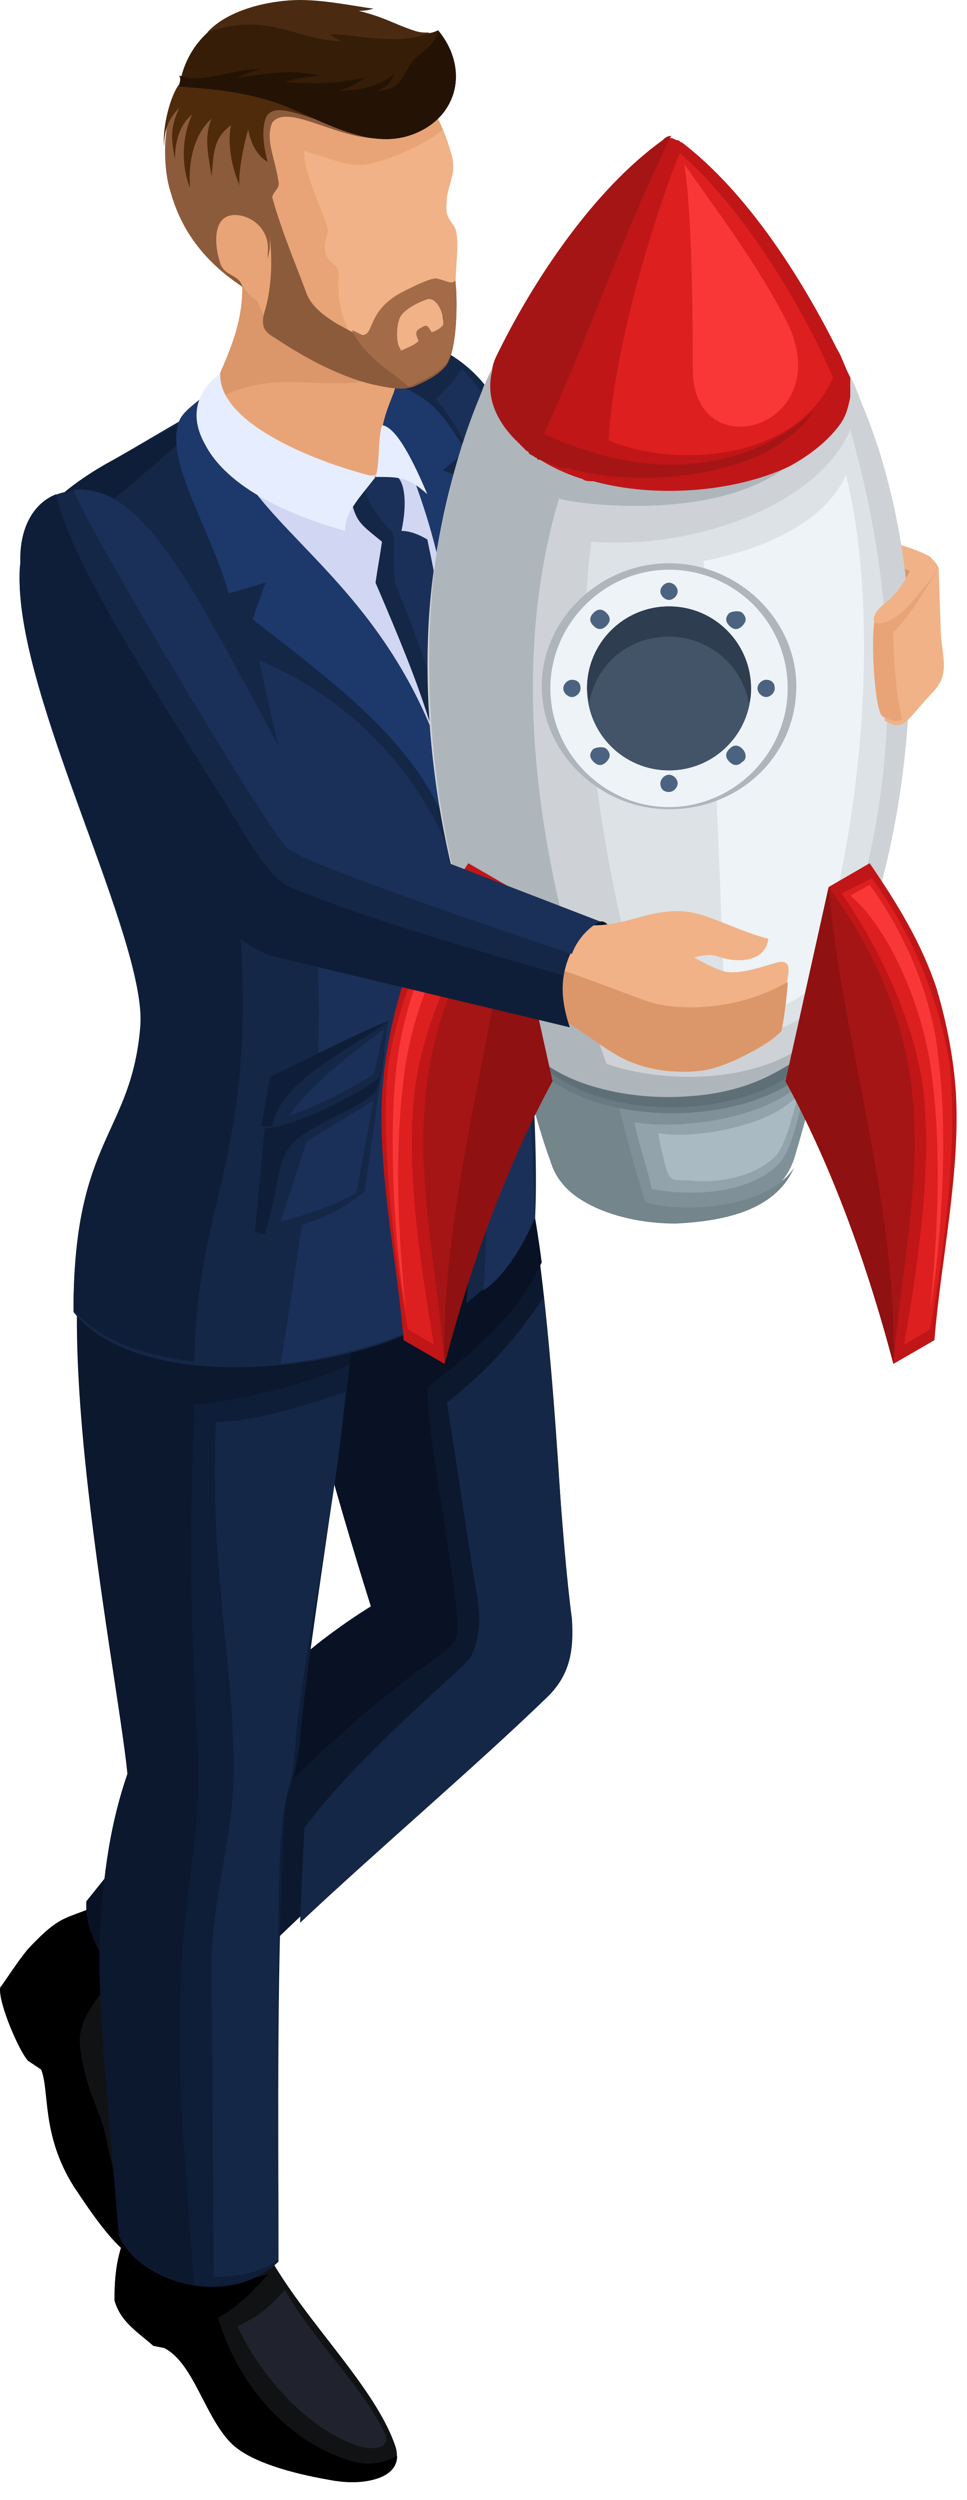 <svg width="53" height="137" viewBox="0 0 53 137" fill="none" xmlns="http://www.w3.org/2000/svg">
<path fill-rule="evenodd" clip-rule="evenodd" d="M7.222 121.568C6.631 123.106 6.276 123.815 6.276 126.062C6.631 127.245 7.458 127.718 8.405 128.546L8.996 128.664C10.651 129.492 11.243 132.566 12.78 133.985C13.844 134.932 15.973 135.523 17.983 135.878C20.23 136.351 22.241 135.641 21.649 133.985C20.112 129.61 13.844 124.761 13.49 119.913L7.222 121.568Z" fill="#111214"/>
<path fill-rule="evenodd" clip-rule="evenodd" d="M7.222 121.568C6.631 123.106 6.276 123.815 6.276 126.062C6.631 127.245 7.458 127.718 8.405 128.545L8.996 128.664C10.651 129.491 11.243 132.566 12.78 133.985C13.844 134.931 15.973 135.523 17.983 135.877C19.875 136.232 21.768 135.877 21.768 134.577C20.94 135.05 20.112 135.05 19.521 134.931C15.855 133.985 13.017 130.674 11.952 127.008C13.017 126.417 13.844 125.589 14.672 124.643C11.834 125.352 10.533 124.761 9.824 120.977L7.222 121.568Z" fill="black"/>
<path fill-rule="evenodd" clip-rule="evenodd" d="M15.618 125.471C14.672 126.535 14.199 126.89 13.017 127.481C14.199 130.083 16.919 133.276 19.876 134.104C20.349 134.222 21.531 134.222 21.058 133.276C19.876 130.793 17.037 128.073 15.618 125.471Z" fill="#20232E"/>
<path fill-rule="evenodd" clip-rule="evenodd" d="M10.533 109.861C9.705 111.398 9.114 112.108 8.996 113.29C8.641 115.655 9.114 118.139 9.705 121.686C9.942 123.46 9.587 124.288 7.931 123.933C6.631 123.579 5.093 121.213 4.147 119.794C2.373 116.956 2.846 114.591 2.373 113.408L1.664 112.935C1.191 112.462 0.008 109.742 0.126 108.915C0.481 108.442 1.072 107.496 1.664 106.786C3.556 104.776 3.674 105.249 5.685 104.303C7.222 106.195 8.759 107.969 10.533 109.861Z" fill="#111214"/>
<path fill-rule="evenodd" clip-rule="evenodd" d="M9.351 123.697C8.996 124.052 8.523 124.052 7.813 123.933C6.512 123.579 4.975 121.213 4.029 119.794C2.255 116.956 2.728 114.591 2.255 113.408L1.546 112.935C1.073 112.462 -0.11 109.742 0.008 108.915C0.363 108.442 0.954 107.496 1.546 106.786C3.438 104.776 3.556 105.249 5.566 104.303C6.276 105.13 6.985 105.958 7.695 106.786C6.512 108.205 4.147 110.215 4.384 112.108C4.62 114.236 5.33 115.419 5.685 116.601C6.631 120.74 7.104 123.579 9.351 123.697Z" fill="black"/>
<path fill-rule="evenodd" clip-rule="evenodd" d="M8.878 112.58C8.286 112.699 7.577 112.462 6.512 111.753C6.394 114.591 6.631 114.591 7.458 117.429C7.34 119.321 7.222 119.676 7.458 120.504C7.695 121.568 8.286 122.987 8.996 123.105C9.351 123.105 9.469 122.514 9.232 121.331C8.996 119.912 8.759 118.375 8.641 116.956C8.523 115.537 8.523 114.118 8.878 112.58Z" fill="#20232E"/>
<path fill-rule="evenodd" clip-rule="evenodd" d="M30.046 92.595C22.95 99.336 17.51 103.593 11.006 110.452C8.877 111.162 4.502 107.496 4.738 104.184C9.469 98.272 11.716 95.67 14.554 92.713C16.919 90.23 19.521 88.338 22.477 86.801C25.433 83.253 30.755 83.253 30.873 86.328C30.992 88.101 31.583 90.94 30.046 92.595Z" fill="#0C182E"/>
<path fill-rule="evenodd" clip-rule="evenodd" d="M28.272 62.085C30.046 68.234 30.637 80.888 31.11 88.693C31.346 95.197 23.66 94.487 21.768 92.24C19.639 85.973 16.091 74.62 15.027 67.406L20.585 63.859L25.197 58.3L28.272 62.085Z" fill="#0C182E"/>
<path fill-rule="evenodd" clip-rule="evenodd" d="M6.276 108.087C5.33 106.904 4.62 105.485 4.739 104.185C9.469 98.272 11.716 95.67 14.554 92.714C16.328 90.822 18.22 89.284 20.349 88.102C18.338 81.716 15.973 73.319 15.027 67.525L20.585 63.977L25.197 58.419L28.39 62.203C28.863 64.095 29.336 66.46 29.691 69.18C28.272 72.019 26.853 73.319 23.423 76.039C23.423 78.877 25.079 86.919 25.079 89.166C25.079 90.112 24.606 90.348 22.95 91.531C16.564 96.261 11.598 102.174 6.276 108.087Z" fill="#091224"/>
<path fill-rule="evenodd" clip-rule="evenodd" d="M19.521 65.632C20.23 72.018 17.156 87.51 16.446 95.197C16.209 101.228 7.458 100.873 7.104 97.089C6.512 91.176 1.9 68.589 6.039 64.213L12.78 63.385L19.521 65.632Z" fill="#0F1E38"/>
<path fill-rule="evenodd" clip-rule="evenodd" d="M16.328 95.315C16.328 97.562 15.736 97.799 15.618 99.099C15.145 107.377 15.263 115.774 15.263 123.933C12.543 126.535 7.695 125.116 6.512 122.514C5.921 114.946 5.448 111.043 5.448 106.904C5.566 103.475 5.921 100.282 6.985 97.207C8.168 91.886 16.564 90.94 16.328 95.315Z" fill="#0F1E38"/>
<path fill-rule="evenodd" clip-rule="evenodd" d="M10.651 125.234C8.878 124.88 7.222 123.934 6.512 122.515C5.921 114.946 5.448 111.044 5.448 106.905C5.566 103.475 5.921 100.282 6.985 97.207C6.394 91.295 1.782 68.707 5.921 64.332L9.351 63.859L19.284 73.674L19.166 74.739C16.919 75.921 12.425 76.867 10.651 76.986C10.415 83.017 10.415 88.575 10.77 94.606C11.006 97.444 10.888 99.1 10.533 101.938C9.351 110.689 9.942 115.892 10.651 125.234Z" fill="#0C182E"/>
<path fill-rule="evenodd" clip-rule="evenodd" d="M18.929 76.276C16.446 77.104 14.317 77.813 11.834 77.931C11.479 86.801 13.017 91.886 12.78 98.035C12.662 100.755 11.598 104.658 11.598 107.378L11.716 124.761C12.898 124.761 14.081 124.643 15.264 123.815C15.264 118.849 15.145 112.344 15.264 106.55C15.264 104.066 15.264 101.701 15.5 99.691C15.618 98.508 15.973 97.68 16.091 96.616C16.209 95.67 16.209 95.197 16.328 94.133C17.037 88.456 18.456 82.07 18.929 76.276Z" fill="#152747"/>
<path fill-rule="evenodd" clip-rule="evenodd" d="M29.809 71.072C27.917 73.91 26.261 75.448 24.488 76.867C25.079 80.415 25.788 85.5 26.143 87.392C26.38 88.811 26.261 89.875 25.788 90.821C25.434 91.412 19.639 96.143 16.683 100.163L16.446 105.367C20.585 101.464 26.143 96.734 30.046 92.95C31.228 91.767 31.465 90.466 31.346 88.692C30.755 84.317 30.4 76.394 29.809 71.072Z" fill="#152747"/>
<path fill-rule="evenodd" clip-rule="evenodd" d="M5.803 25.425C8.641 23.888 18.22 17.738 21.058 18.211C28.627 19.276 29.573 26.253 29.336 36.541C29.218 39.971 28.745 43.045 28.627 47.303C28.627 52.388 29.573 61.257 29.336 66.579C27.917 69.653 27.917 69.417 25.552 71.427C25.907 67.879 25.907 64.687 25.788 61.021C25.197 64.687 24.842 68.471 24.015 72.137C19.876 75.093 7.813 76.631 4.029 71.9C4.029 62.44 7.222 62.321 7.695 56.29C8.05 51.442 0.954 38.315 1.073 31.575C1.073 28.618 3.556 26.726 5.803 25.425Z" fill="#152747"/>
<path fill-rule="evenodd" clip-rule="evenodd" d="M5.803 25.426L11.834 22.114C10.888 23.534 7.932 25.899 5.448 28.027C8.641 32.758 12.662 43.282 13.135 50.496C14.081 63.623 10.77 65.633 10.652 74.621C7.932 74.266 5.566 73.556 4.029 71.782C4.029 62.322 7.222 62.204 7.695 56.172C8.05 51.324 0.954 38.197 1.073 31.457C1.073 28.619 3.556 26.726 5.803 25.426Z" fill="#0F1E38"/>
<path fill-rule="evenodd" clip-rule="evenodd" d="M21.531 20.931C23.778 21.996 24.015 22.351 25.552 24.716L24.251 25.78L25.907 26.371C26.616 33.23 26.143 42.454 25.788 49.431C24.961 42.572 25.079 32.639 22.832 26.608C22.241 25.07 21.649 24.243 20.703 22.823C20.349 22.351 21.176 20.813 21.531 20.931Z" fill="#1D386B"/>
<path fill-rule="evenodd" clip-rule="evenodd" d="M11.479 21.759C11.243 24.243 17.983 27.436 20.585 26.135C20.822 26.017 20.94 25.425 21.176 25.189C21.058 24.598 20.822 24.243 20.94 23.533C21.058 22.824 21.295 22.232 21.531 21.641C21.886 20.813 21.886 19.039 22.359 17.147L14.672 13.836L13.017 13.008C13.845 16.793 12.898 18.566 11.479 21.759Z" fill="#E8A476"/>
<path fill-rule="evenodd" clip-rule="evenodd" d="M11.479 21.759C11.479 21.878 11.479 21.996 11.479 22.114C15.145 19.867 17.392 21.759 21.649 20.577C21.768 19.631 21.886 18.448 22.241 17.029L14.554 13.718L12.898 12.89C13.845 16.792 12.898 18.566 11.479 21.759Z" fill="#DB9669"/>
<path fill-rule="evenodd" clip-rule="evenodd" d="M12.662 22.942C12.071 32.994 22.832 32.402 25.67 47.421C25.079 39.025 25.434 32.757 22.122 24.834L21.295 25.898L19.048 26.253L12.662 22.942Z" fill="#D1D7F2"/>
<path fill-rule="evenodd" clip-rule="evenodd" d="M19.166 27.081C19.521 28.618 19.639 28.618 20.94 29.683C20.822 30.51 20.703 31.102 20.585 31.93C23.423 38.552 23.896 40.089 25.552 47.658C25.434 46.475 25.67 47.303 25.67 46.357C25.315 41.154 24.724 35.714 23.423 29.564C22.832 29.21 22.359 29.091 22.004 29.091C22.359 27.436 22.122 26.371 21.768 26.135C20.585 25.898 20.112 26.135 19.166 27.081Z" fill="#1A3059"/>
<path fill-rule="evenodd" clip-rule="evenodd" d="M19.166 27.081C19.521 28.618 19.639 28.618 20.94 29.683C20.822 30.511 20.703 31.102 20.585 31.93C23.423 38.552 23.896 40.089 25.552 47.658C25.197 40.681 22.832 34.886 21.649 31.93C21.531 30.747 21.649 30.038 21.531 29.21C20.467 28.027 19.994 27.436 19.994 26.372C18.811 26.372 20.112 26.135 19.166 27.081Z" fill="#152747"/>
<path fill-rule="evenodd" clip-rule="evenodd" d="M20.585 26.135C20.822 25.426 20.703 24.006 20.94 23.297C21.768 23.415 22.714 25.426 23.423 27.081C22.359 26.135 21.886 26.135 20.585 26.135Z" fill="#E6EDFF"/>
<path fill-rule="evenodd" clip-rule="evenodd" d="M11.952 21.05C10.888 21.996 10.06 22.469 9.824 23.06C8.996 25.189 11.479 28.855 12.544 32.52L14.554 31.929L13.844 33.94C21.531 39.852 24.842 42.691 26.025 51.087C24.724 30.392 11.361 30.037 11.952 21.05Z" fill="#1D386B"/>
<path fill-rule="evenodd" clip-rule="evenodd" d="M12.07 20.458C11.952 23.296 17.629 25.425 20.585 26.135C19.875 27.081 18.811 28.145 18.93 29.091C16.801 28.5 12.662 27.081 11.243 24.361C10.178 22.469 11.124 21.168 12.07 20.458Z" fill="#E6EDFF"/>
<path fill-rule="evenodd" clip-rule="evenodd" d="M14.199 36.187C15.736 43.282 17.156 48.013 17.392 52.388C17.747 58.656 17.037 64.45 15.382 74.739C18.575 74.384 21.886 73.438 24.015 72.137C24.961 65.988 26.616 59.602 26.143 52.861C25.67 46.12 21.531 39.262 14.199 36.187Z" fill="#1A3059"/>
<path fill-rule="evenodd" clip-rule="evenodd" d="M23.896 21.878C27.917 26.608 27.089 33.585 26.971 40.917C26.853 51.442 27.089 60.311 26.498 70.718C27.681 69.89 28.627 68.353 29.336 66.697C28.981 57.946 28.272 50.733 28.982 41.627C29.573 34.177 29.573 24.361 25.316 20.222C24.842 20.932 24.606 21.168 23.896 21.878Z" fill="#1A3059"/>
<path fill-rule="evenodd" clip-rule="evenodd" d="M14.672 60.075C17.629 58.655 18.456 58.301 21.058 57.709L19.994 65.278C18.338 66.697 15.973 67.525 13.845 67.525L14.672 60.075Z" fill="#152747"/>
<path fill-rule="evenodd" clip-rule="evenodd" d="M14.672 60.075C17.629 58.655 18.456 58.301 21.058 57.709C20.703 59.956 20.94 59.838 18.693 61.021C14.672 63.031 15.855 62.913 14.554 67.525C14.554 67.761 14.081 67.525 13.963 67.525L14.672 60.075Z" fill="#0F1E38"/>
<path fill-rule="evenodd" clip-rule="evenodd" d="M14.791 59.01C17.747 57.591 19.048 56.882 21.295 55.935L20.822 59.01C20.112 59.72 16.091 61.848 14.318 61.848L14.791 59.01Z" fill="#152747"/>
<path fill-rule="evenodd" clip-rule="evenodd" d="M14.791 59.01C17.747 57.591 19.048 56.882 21.295 55.935C19.166 57.591 15.5 59.01 14.909 61.73C14.672 61.73 14.436 61.73 14.318 61.73L14.791 59.01Z" fill="#0F1E38"/>
<path fill-rule="evenodd" clip-rule="evenodd" d="M20.467 60.311L16.801 62.558L15.382 66.934C17.156 66.461 17.865 66.224 19.521 65.396L20.467 60.311Z" fill="#1A3059"/>
<path fill-rule="evenodd" clip-rule="evenodd" d="M21.058 56.408C19.284 57.709 16.919 59.483 15.855 61.139C17.747 60.429 18.456 60.074 20.467 58.892C20.703 58.064 20.822 57.355 21.058 56.408Z" fill="#1A3059"/>
<path fill-rule="evenodd" clip-rule="evenodd" d="M26.971 55.463C27.917 54.28 28.272 54.044 29.1 53.571L28.981 61.376C28.508 62.085 27.089 62.913 26.735 62.795L26.971 55.463Z" fill="#152747"/>
<path fill-rule="evenodd" clip-rule="evenodd" d="M26.971 55.463C27.917 54.28 28.272 54.044 29.1 53.571C28.981 55.818 29.1 55.699 28.272 56.645C26.971 58.301 27.444 58.301 26.971 62.795C26.853 62.795 26.735 62.795 26.735 62.795L26.971 55.463Z" fill="#0F1E38"/>
<path fill-rule="evenodd" clip-rule="evenodd" d="M28.863 56.291L27.681 58.183L27.444 62.558C28.035 62.203 28.272 62.085 28.863 61.376V56.291Z" fill="#1A3059"/>
<path fill-rule="evenodd" clip-rule="evenodd" d="M26.853 53.689C27.917 53.097 28.39 52.624 29.1 52.151L29.218 55.108C28.981 55.699 27.681 56.763 26.971 56.29L26.853 53.689Z" fill="#152747"/>
<path fill-rule="evenodd" clip-rule="evenodd" d="M26.853 53.689C27.917 53.097 28.39 52.624 29.1 52.151C28.39 53.334 27.089 53.807 27.208 56.409C27.089 56.409 27.089 56.409 26.971 56.29L26.853 53.689Z" fill="#0F1E38"/>
<path fill-rule="evenodd" clip-rule="evenodd" d="M28.982 52.624C28.39 53.452 27.681 54.634 27.444 56.172C28.154 55.935 28.39 55.817 28.982 55.107C28.982 54.28 28.982 53.452 28.982 52.624Z" fill="#1A3059"/>
<path fill-rule="evenodd" clip-rule="evenodd" d="M20.467 20.577C19.521 20.222 17.156 19.394 16.328 19.039C14.318 18.093 14.199 16.438 13.135 14.073C11.243 13.245 10.533 12.417 10.178 11.471C9.351 9.106 10.178 6.149 11.716 4.375C13.135 2.838 14.909 2.01 17.156 2.129C21.413 2.247 23.778 4.967 24.724 8.396C24.842 8.751 24.842 8.988 24.842 9.342C24.724 10.052 24.488 10.525 24.488 10.998C24.369 11.944 24.724 12.062 24.961 12.535C25.197 13.245 24.961 14.546 24.961 15.846C24.961 16.201 24.961 16.556 24.842 17.384C24.724 18.685 24.369 20.104 23.896 20.34C23.541 20.577 23.187 20.695 22.596 20.931C22.241 20.931 21.768 20.931 20.467 20.577Z" fill="#F1B287"/>
<path fill-rule="evenodd" clip-rule="evenodd" d="M20.467 20.577C19.521 20.222 17.156 19.394 16.328 19.039C14.317 18.093 14.199 16.438 13.135 14.073C11.243 13.245 10.533 12.417 10.178 11.471C9.351 9.106 10.178 6.149 11.716 4.375C13.135 2.838 14.909 2.01 17.156 2.129C20.822 2.129 23.069 4.257 24.251 7.095C24.133 7.332 22.241 8.514 20.23 8.988C19.166 9.224 17.983 8.633 16.683 8.278C16.564 9.342 17.865 11.944 17.983 12.653C17.983 12.772 17.51 13.718 18.102 14.309C18.22 14.427 18.575 14.664 18.575 15.019C18.22 18.448 20.703 20.104 21.768 20.931C21.531 20.813 21.176 20.813 20.467 20.577Z" fill="#E8A476"/>
<path fill-rule="evenodd" clip-rule="evenodd" d="M14.554 6.977C14.081 9.697 15.855 13.481 16.801 16.083C17.037 16.674 17.51 17.147 18.456 17.738C18.929 17.975 19.875 18.566 19.994 18.448C20.467 18.33 20.23 17.029 22.122 16.083C22.595 15.846 23.541 15.373 23.896 15.373C24.488 15.492 24.724 15.728 24.961 15.492C25.079 16.438 25.079 19.039 24.488 19.985C24.133 20.458 23.541 20.813 22.714 21.168C22.122 21.404 21.413 21.286 20.349 21.05C18.456 20.577 16.564 19.512 15.145 18.566C14.554 18.212 14.199 17.975 14.554 16.911C15.027 15.137 14.909 13.126 14.554 11.707C14.199 10.406 13.726 9.697 12.543 8.396C13.608 6.977 14.909 4.375 14.554 6.977ZM22.95 18.684C22.714 18.212 22.832 18.093 23.068 17.975C23.423 17.738 23.423 17.857 23.66 18.212C24.015 18.093 24.133 17.975 24.251 17.857C24.369 17.738 24.251 17.502 24.251 17.265C24.133 16.792 23.778 16.201 23.305 16.438C22.95 16.556 22.241 16.911 22.004 17.265C21.768 17.502 21.649 18.566 21.886 19.039C22.004 19.157 21.886 19.276 22.122 19.157C22.359 19.039 22.714 18.921 22.95 18.684Z" fill="#8C5B3C"/>
<path fill-rule="evenodd" clip-rule="evenodd" d="M21.058 7.569C19.994 7.214 16.564 5.676 14.909 4.967C13.135 4.257 11.243 3.43 9.942 4.612C8.878 6.268 8.878 9.106 9.351 10.525C9.942 12.654 11.243 14.428 13.49 15.847C14.318 16.438 14.672 14.191 14.79 13.6C14.79 12.772 14.79 11.944 14.909 11.116C14.79 10.525 15.382 10.407 15.264 9.934C15.027 8.515 14.554 7.687 14.909 6.741C15.736 5.558 18.693 7.805 21.058 7.569Z" fill="#8C5B3C"/>
<path fill-rule="evenodd" clip-rule="evenodd" d="M19.284 18.093C19.639 18.212 19.876 18.448 19.994 18.33C20.467 18.212 20.23 16.911 22.122 15.965C22.596 15.728 23.541 15.255 23.896 15.255C24.488 15.373 24.724 15.61 24.961 15.373C25.079 16.32 25.079 18.921 24.488 19.867C24.133 20.34 23.541 20.695 22.714 21.05C22.596 21.168 22.477 21.168 22.359 21.168C22.122 20.931 21.649 20.577 21.649 20.577C20.822 19.985 19.876 19.276 19.284 18.093ZM22.95 18.685C22.714 18.212 22.832 18.093 23.069 17.975C23.423 17.738 23.423 17.857 23.66 18.212C24.015 18.093 24.133 17.975 24.251 17.857C24.369 17.738 24.251 17.502 24.251 17.265C24.133 16.793 23.778 16.201 23.305 16.438C22.95 16.556 22.241 16.911 22.004 17.265C21.768 17.502 21.649 18.566 21.886 19.039C22.004 19.158 21.886 19.276 22.122 19.158C22.359 19.039 22.714 18.921 22.95 18.685Z" fill="#A36B48"/>
<path fill-rule="evenodd" clip-rule="evenodd" d="M13.253 11.825C11.598 11.471 11.716 13.363 12.071 14.427C12.307 15.137 13.017 15.018 13.253 15.61C13.608 16.201 14.081 16.556 14.436 16.556C14.672 15.728 14.672 14.545 14.672 13.836C14.79 12.89 14.199 12.062 13.253 11.825Z" fill="#E8A476"/>
<path fill-rule="evenodd" clip-rule="evenodd" d="M9.824 4.612C9.351 5.203 8.878 6.977 8.996 8.041C8.996 7.332 9.114 6.622 9.824 5.913C9.351 6.977 9.351 7.45 9.587 8.751C9.587 7.805 9.824 6.859 10.533 6.268C9.824 7.805 10.06 9.46 10.415 10.288C10.297 8.869 10.651 7.332 11.598 6.504C11.124 7.568 11.479 8.751 11.598 9.697C11.716 8.278 11.716 7.568 12.662 6.859C12.425 8.041 12.78 9.342 13.135 10.17C13.017 9.697 13.371 7.805 13.608 7.095C13.726 7.923 14.199 8.633 14.672 8.869C14.317 7.568 14.436 6.859 14.554 6.504C14.909 5.558 16.328 6.268 17.983 6.741C14.317 4.494 10.533 4.73 9.824 4.612Z" fill="#4F2B0C"/>
<path fill-rule="evenodd" clip-rule="evenodd" d="M9.824 4.731C10.652 4.849 12.898 4.849 15.264 5.677C17.51 6.504 19.994 8.16 22.359 7.45C25.079 6.623 25.788 3.784 24.015 1.656C23.069 2.129 22.714 1.538 19.284 0.473C15.618 -0.591 10.533 0.355 9.824 4.731Z" fill="#361D07"/>
<path fill-rule="evenodd" clip-rule="evenodd" d="M9.824 4.73C10.652 4.848 12.898 4.848 15.264 5.676C17.51 6.504 19.994 8.16 22.359 7.45C25.079 6.622 25.788 3.784 24.015 1.774C23.541 2.838 22.95 2.838 22.477 3.548C22.004 4.375 21.768 4.967 20.703 4.967C21.176 4.73 21.295 4.73 21.649 4.021C20.94 4.612 19.994 4.967 18.575 4.967C19.284 4.73 19.521 4.612 19.994 4.257C18.22 4.612 17.392 4.612 15.618 4.494C16.446 4.257 16.683 4.257 17.51 4.139C15.736 3.784 14.79 4.021 13.017 4.257C13.49 4.021 13.844 3.902 14.318 3.784C12.662 3.784 11.124 4.612 9.824 4.139C9.942 4.375 9.824 4.494 9.824 4.73Z" fill="#241304"/>
<path fill-rule="evenodd" clip-rule="evenodd" d="M11.361 1.774C12.543 0.473 14.909 0 16.446 0C17.865 0 19.521 0.355 20.467 0.473C20.112 0.591 19.875 0.591 19.639 0.591C21.649 1.064 22.477 1.892 23.541 1.774C21.886 2.602 19.048 1.774 18.102 1.892C18.22 2.01 18.22 2.01 18.693 2.247C16.328 2.247 14.672 0.591 11.361 1.774Z" fill="#4A2B12"/>
<path fill-rule="evenodd" clip-rule="evenodd" d="M51.568 36.541L51.45 31.338C51.332 30.392 47.311 29.564 46.01 29.091L44 28.263L45.656 31.102L47.784 33.112L49.203 35.004L51.568 36.541Z" fill="#DB9669"/>
<path fill-rule="evenodd" clip-rule="evenodd" d="M50.623 31.811L51.45 31.22C51.45 30.984 51.214 30.747 50.977 30.511C49.795 29.801 47.075 29.328 46.129 28.973L44.828 28.5L46.01 29.801C48.139 30.511 50.268 31.338 50.623 31.811Z" fill="#F1B287"/>
<path fill-rule="evenodd" clip-rule="evenodd" d="M43.527 63.504C44.236 61.139 44.71 59.129 45.419 56.763L29.691 57.118C29.336 56.645 28.39 57.236 28.272 56.763C28.863 59.01 29.336 61.257 30.164 63.504C30.4 64.332 30.992 65.16 32.056 65.751C33.593 66.697 35.367 66.934 37.023 66.934C39.388 66.815 42.581 66.224 43.527 63.504Z" fill="#7F9098"/>
<path fill-rule="evenodd" clip-rule="evenodd" d="M33.12 57.118L29.691 57.236C29.336 56.763 28.39 57.354 28.272 56.881C28.863 59.128 29.336 61.375 30.164 63.622C30.4 64.45 30.992 65.278 32.056 65.869C33.475 66.697 35.367 67.051 37.023 67.051C39.388 66.933 42.463 66.46 43.527 63.977C41.99 66.342 37.141 66.46 35.367 65.869C34.421 62.794 33.712 59.956 33.12 57.118Z" fill="#74858C"/>
<path fill-rule="evenodd" clip-rule="evenodd" d="M43.054 52.506C39.743 50.495 34.185 50.495 30.755 52.387C27.326 54.279 27.207 57.472 30.637 59.483C33.948 61.493 39.506 61.493 42.936 59.601C46.247 57.709 46.365 54.516 43.054 52.506Z" fill="#697A82"/>
<path fill-rule="evenodd" clip-rule="evenodd" d="M42.699 52.624C39.506 50.732 34.303 50.732 30.992 52.506C27.68 54.28 27.68 57.355 30.873 59.247C34.066 61.139 39.27 61.139 42.581 59.365C45.774 57.591 45.892 54.516 42.699 52.624Z" fill="#5F6F78"/>
<path fill-rule="evenodd" clip-rule="evenodd" d="M49.676 31.929C49.322 28.736 48.612 25.544 47.429 22.587C47.075 21.759 46.838 20.931 46.365 20.222C39.979 7.805 34.539 4.848 27.089 19.985C26.734 20.577 26.498 21.168 26.261 21.878C25.079 24.716 24.251 27.909 23.778 31.22C22.714 38.67 24.133 48.722 27.562 55.344C27.917 56.172 28.272 56.764 28.745 57.236C29.099 57.709 29.573 58.183 30.282 58.537C33.712 60.548 39.27 60.548 42.699 58.656C43.764 58.064 44.355 57.473 44.946 56.527C45.419 55.817 45.774 54.871 46.129 54.28C49.203 48.131 50.386 39.143 49.676 31.929Z" fill="#CED2D6"/>
<path fill-rule="evenodd" clip-rule="evenodd" d="M27.089 19.985C26.025 22.114 25.079 24.834 24.606 27.081C24.133 28.973 23.778 30.865 23.66 32.757C23.068 39.971 24.369 49.076 27.562 55.344C27.917 56.172 28.272 56.763 28.745 57.236C30.637 59.601 34.776 60.311 37.732 60.074C39.624 59.956 41.28 59.483 42.699 58.655C43.764 58.064 44.118 57.827 44.946 56.527C42.226 59.365 36.668 59.483 33.239 58.3C29.454 47.657 27.799 36.896 30.637 27.317C31.701 27.672 40.925 28.854 44.355 24.361L27.207 19.985C27.326 19.63 27.562 19.276 27.68 19.039C28.863 16.674 30.046 14.664 31.11 13.244C29.927 14.9 28.508 17.147 27.089 19.985Z" fill="#AEB5BB"/>
<path fill-rule="evenodd" clip-rule="evenodd" d="M45.182 55.699L45.301 55.462L45.064 55.699H45.182Z" fill="#838489"/>
<path fill-rule="evenodd" clip-rule="evenodd" d="M45.892 19.157C43.882 15.137 40.925 10.525 37.377 7.805C37.259 7.805 37.259 7.686 37.141 7.686C37.023 7.686 36.904 7.568 36.786 7.568C36.668 7.568 36.431 7.686 36.431 7.805C32.647 10.525 29.336 15.492 27.326 19.631C27.207 19.867 27.089 20.222 27.089 20.458C26.734 21.877 27.326 23.178 28.39 24.242C29.336 25.189 30.755 25.898 31.938 26.253C32.056 26.371 32.292 26.371 32.529 26.371C35.958 27.317 40.334 26.962 43.29 25.543C44.355 24.952 45.301 24.242 46.01 23.297C46.365 22.823 46.483 22.35 46.602 21.759C46.602 21.404 46.602 21.05 46.602 20.695C46.247 19.985 46.129 19.512 45.892 19.157Z" fill="#C01617"/>
<path fill-rule="evenodd" clip-rule="evenodd" d="M36.786 7.45C36.668 7.45 36.668 7.45 36.786 7.45C36.55 7.45 36.431 7.568 36.313 7.686C32.529 10.406 29.218 15.373 27.207 19.512C27.089 19.749 26.971 20.103 26.971 20.34C26.616 21.759 27.207 23.06 28.272 24.124C28.272 24.124 28.39 24.124 28.39 24.242C28.39 24.242 28.508 24.242 28.508 24.361L28.627 24.479L28.745 24.597L28.863 24.715C28.863 24.715 28.981 24.715 28.981 24.834C29.1 24.952 29.218 24.952 29.336 25.07C29.336 25.07 29.454 25.07 29.454 25.188H29.573C29.927 25.307 30.164 25.425 30.519 25.543C30.637 25.662 30.873 25.662 31.11 25.662C34.539 26.608 38.915 26.253 41.871 24.834C42.936 24.242 44 23.533 44.591 22.468C43.409 23.769 38.205 27.672 29.809 23.769C32.174 18.684 33.948 13.244 36.786 7.45Z" fill="#A51515"/>
<path fill-rule="evenodd" clip-rule="evenodd" d="M37.259 8.396C36.668 9.696 33.712 17.974 33.357 24.124C36.904 25.661 43.645 25.306 45.656 20.694C43.764 16.319 40.452 11.116 37.259 8.396Z" fill="#DE1F1F"/>
<path fill-rule="evenodd" clip-rule="evenodd" d="M37.496 8.987C37.851 10.997 37.969 15.491 37.969 20.221C37.969 25.661 45.656 23.533 43.29 17.974C41.753 14.782 39.151 11.352 37.496 8.987Z" fill="#FA3737"/>
<path fill-rule="evenodd" clip-rule="evenodd" d="M44.236 59.129C41.635 61.612 36.668 61.849 34.776 61.494C35.013 62.794 35.486 63.977 35.722 65.16C39.151 65.751 41.753 64.923 42.817 63.622C43.409 62.913 43.882 60.784 44.236 59.129Z" fill="#92A3AB"/>
<path fill-rule="evenodd" clip-rule="evenodd" d="M43.764 59.956C42.226 61.848 37.614 62.44 36.077 62.085C36.195 62.794 36.313 63.267 36.431 63.74C36.668 64.686 36.786 64.686 37.732 64.686C40.097 64.923 41.871 64.095 42.581 63.267C43.054 62.676 43.409 61.257 43.764 59.956Z" fill="#A9BAC2"/>
<path fill-rule="evenodd" clip-rule="evenodd" d="M46.602 23.533C44.946 27.554 38.205 30.155 32.411 29.682C31.465 36.305 32.766 47.421 35.722 56.763C38.56 57.946 42.936 56.763 44.946 55.108C50.268 43.164 48.967 31.929 46.602 23.533Z" fill="#DDE2E6"/>
<path fill-rule="evenodd" clip-rule="evenodd" d="M46.365 26.017C45.301 28.5 42.108 30.037 38.56 30.747C39.033 35.714 39.624 52.743 39.743 55.817C41.871 55.699 43.29 55.108 44.473 54.162C47.548 44.583 48.139 33.112 46.365 26.017Z" fill="#EDF3F7"/>
<path fill-rule="evenodd" clip-rule="evenodd" d="M36.668 30.865C40.452 30.865 43.645 33.939 43.645 37.605C43.645 41.389 40.571 44.346 36.668 44.346C32.884 44.346 29.691 41.271 29.691 37.605C29.691 33.939 32.884 30.865 36.668 30.865Z" fill="#AEB5BB"/>
<path fill-rule="evenodd" clip-rule="evenodd" d="M36.668 42.217C34.185 42.217 32.174 40.207 32.174 37.723C32.174 35.24 34.185 33.23 36.668 33.23C39.151 33.23 41.162 35.24 41.162 37.723C41.162 40.207 39.151 42.217 36.668 42.217ZM36.668 31.219C33.12 31.219 30.164 34.176 30.164 37.723C30.164 41.271 33.12 44.227 36.668 44.227C40.216 44.227 43.172 41.271 43.172 37.723C43.172 34.057 40.216 31.219 36.668 31.219Z" fill="#EDF3F7"/>
<path fill-rule="evenodd" clip-rule="evenodd" d="M36.668 42.217C39.151 42.217 41.162 40.207 41.162 37.724C41.162 35.24 39.151 33.23 36.668 33.23C34.185 33.23 32.174 35.24 32.174 37.724C32.174 40.207 34.185 42.217 36.668 42.217Z" fill="#435469"/>
<path fill-rule="evenodd" clip-rule="evenodd" d="M36.668 33.23C39.151 33.23 41.162 35.24 41.162 37.724C41.162 37.96 41.162 38.315 41.044 38.551C40.689 36.423 38.797 34.885 36.668 34.885C34.421 34.885 32.647 36.423 32.292 38.551C32.292 38.315 32.174 37.96 32.174 37.724C32.174 35.24 34.185 33.23 36.668 33.23Z" fill="#2E3D4F"/>
<path fill-rule="evenodd" clip-rule="evenodd" d="M36.668 32.875C36.904 32.875 37.141 32.638 37.141 32.402C37.141 32.165 36.904 31.929 36.668 31.929C36.431 31.929 36.195 32.165 36.195 32.402C36.195 32.638 36.431 32.875 36.668 32.875Z" fill="#4B6380"/>
<path fill-rule="evenodd" clip-rule="evenodd" d="M36.668 43.4C36.904 43.4 37.141 43.163 37.141 42.927C37.141 42.69 36.904 42.454 36.668 42.454C36.431 42.454 36.195 42.69 36.195 42.927C36.195 43.281 36.431 43.4 36.668 43.4Z" fill="#4B6380"/>
<path fill-rule="evenodd" clip-rule="evenodd" d="M42.463 37.723C42.463 37.96 42.226 38.196 41.99 38.196C41.753 38.196 41.517 37.96 41.517 37.723C41.517 37.487 41.753 37.25 41.99 37.25C42.226 37.25 42.463 37.369 42.463 37.723Z" fill="#4B6380"/>
<path fill-rule="evenodd" clip-rule="evenodd" d="M31.819 37.723C31.819 37.96 31.583 38.196 31.346 38.196C31.11 38.196 30.873 37.96 30.873 37.723C30.873 37.487 31.11 37.25 31.346 37.25C31.583 37.25 31.819 37.369 31.819 37.723Z" fill="#4B6380"/>
<path fill-rule="evenodd" clip-rule="evenodd" d="M40.689 33.585C40.925 33.821 40.925 34.058 40.689 34.294C40.452 34.531 40.216 34.531 39.979 34.294C39.743 34.058 39.743 33.821 39.979 33.585C40.216 33.466 40.571 33.466 40.689 33.585Z" fill="#4B6380"/>
<path fill-rule="evenodd" clip-rule="evenodd" d="M33.239 41.035C33.475 41.271 33.475 41.508 33.239 41.744C33.002 41.981 32.766 41.981 32.529 41.744C32.292 41.508 32.292 41.271 32.529 41.035C32.766 40.916 33.12 40.916 33.239 41.035Z" fill="#4B6380"/>
<path fill-rule="evenodd" clip-rule="evenodd" d="M40.689 41.745C40.452 41.981 40.216 41.981 39.979 41.745C39.743 41.508 39.743 41.271 39.979 41.035C40.216 40.798 40.452 40.798 40.689 41.035C40.925 41.271 40.925 41.626 40.689 41.745Z" fill="#4B6380"/>
<path fill-rule="evenodd" clip-rule="evenodd" d="M33.239 34.294C33.002 34.53 32.766 34.53 32.529 34.294C32.292 34.057 32.292 33.821 32.529 33.584C32.766 33.348 33.002 33.348 33.239 33.584C33.475 33.821 33.475 34.057 33.239 34.294Z" fill="#4B6380"/>
<path fill-rule="evenodd" clip-rule="evenodd" d="M47.666 47.303L45.419 48.604C49.203 59.129 48.849 65.397 48.967 74.739L51.214 73.438C51.569 69.063 52.633 64.332 52.396 59.957C52.278 58.065 51.923 56.173 51.332 54.162C50.504 51.679 49.203 49.55 47.666 47.303Z" fill="#C01617"/>
<path fill-rule="evenodd" clip-rule="evenodd" d="M47.784 48.131L46.129 48.959C48.257 52.034 50.149 56.055 50.622 59.839C51.095 64.333 50.268 69.418 49.558 73.675L50.977 72.847C51.805 68.353 52.514 62.086 52.041 58.301C51.569 55.227 50.149 51.324 47.784 48.131Z" fill="#DE1F1F"/>
<path fill-rule="evenodd" clip-rule="evenodd" d="M47.666 48.486L46.602 49.077C48.494 50.615 50.622 54.872 51.096 59.129C51.569 62.913 51.45 67.171 50.977 71.783C51.687 67.644 51.923 61.731 51.45 58.183C51.214 55.227 49.913 51.561 47.666 48.486Z" fill="#FA3737"/>
<path fill-rule="evenodd" clip-rule="evenodd" d="M45.419 48.604L43.054 59.247C45.301 63.386 47.311 68.472 48.967 74.739C49.795 65.279 52.396 58.301 45.419 48.604Z" fill="#A51515"/>
<path fill-rule="evenodd" clip-rule="evenodd" d="M45.419 48.604L43.054 59.247C45.301 63.386 47.311 68.472 48.967 74.739C49.203 65.988 46.01 56.291 45.419 48.604Z" fill="#8F1111"/>
<path fill-rule="evenodd" clip-rule="evenodd" d="M25.67 47.303L27.917 48.604C24.133 59.129 24.488 65.396 24.369 74.739L22.122 73.438C21.768 69.062 20.703 64.332 20.94 59.956C21.058 58.064 21.413 56.172 22.004 54.162C22.832 51.678 24.133 49.55 25.67 47.303Z" fill="#C01617"/>
<path fill-rule="evenodd" clip-rule="evenodd" d="M25.552 48.131L27.207 48.959C25.079 52.034 23.187 56.054 22.714 59.839C22.241 64.332 23.068 69.417 23.778 73.675L22.359 72.847C21.531 68.353 20.822 62.086 21.295 58.301C21.768 55.227 23.187 51.324 25.552 48.131Z" fill="#DE1F1F"/>
<path fill-rule="evenodd" clip-rule="evenodd" d="M25.552 48.486L26.616 49.077C24.724 50.614 22.595 54.872 22.122 59.129C21.649 62.913 21.768 67.17 22.241 71.782C21.531 67.643 21.295 61.73 21.768 58.183C22.122 55.226 23.423 51.56 25.552 48.486Z" fill="#FA3737"/>
<path fill-rule="evenodd" clip-rule="evenodd" d="M27.917 48.604L30.282 59.247C28.035 63.386 26.025 68.471 24.369 74.739C23.541 65.278 20.94 58.301 27.917 48.604Z" fill="#A51515"/>
<path fill-rule="evenodd" clip-rule="evenodd" d="M27.917 48.604L30.282 59.247C28.035 63.386 26.025 68.471 24.369 74.739C24.133 65.988 27.326 56.291 27.917 48.604Z" fill="#8F1111"/>
<path fill-rule="evenodd" clip-rule="evenodd" d="M51.45 31.22C49.795 33.112 49.44 34.294 48.139 34.531L48.494 39.498C49.558 40.089 49.558 39.616 51.095 37.96C52.041 37.014 51.687 36.187 51.568 34.767L51.45 31.22Z" fill="#F1B287"/>
<path fill-rule="evenodd" clip-rule="evenodd" d="M51.45 31.22C49.795 32.994 49.322 33.703 48.021 33.821C47.666 34.176 47.903 39.025 48.376 39.261C48.849 39.498 49.203 39.616 49.44 39.38C49.085 38.079 48.967 35.832 48.967 34.649C50.031 33.585 50.504 32.521 51.45 31.22Z" fill="#E8A476"/>
<path fill-rule="evenodd" clip-rule="evenodd" d="M51.45 31.219C50.149 32.757 49.558 33.703 48.612 34.058C48.376 34.176 47.784 34.294 47.903 33.821C48.021 33.348 48.612 32.993 48.849 32.757C49.44 32.166 49.913 31.338 50.031 30.746C50.031 30.51 50.504 30.51 50.504 30.392C51.095 30.628 51.332 30.865 51.45 31.219Z" fill="#F1B287"/>
<path fill-rule="evenodd" clip-rule="evenodd" d="M32.884 50.496C34.184 50.26 34.539 56.528 31.346 56.173C30.637 55.227 30.637 54.044 30.873 53.216C30.992 51.797 32.174 50.733 32.884 50.496Z" fill="#091224"/>
<path fill-rule="evenodd" clip-rule="evenodd" d="M29.099 55.227C30.755 55.463 32.529 57.119 33.83 57.828C35.249 58.656 37.377 59.129 39.624 58.301C40.689 57.946 42.817 57 42.817 56.291L43.054 54.28C43.172 53.453 43.527 52.507 42.581 52.743C41.753 52.98 40.452 53.453 39.624 53.216C38.56 52.861 37.377 52.033 37.141 51.915C33.83 49.432 32.647 52.27 30.755 51.324L29.099 55.227Z" fill="#F1B287"/>
<path fill-rule="evenodd" clip-rule="evenodd" d="M29.099 55.227C30.755 55.463 32.529 57.119 33.83 57.828C35.012 58.538 36.904 58.892 38.56 58.656C39.979 58.419 41.871 57.355 42.817 56.527C42.936 56.172 43.172 54.28 43.172 53.807C40.571 55.345 37.259 55.463 35.485 54.872C33.83 54.28 31.819 53.453 30.164 52.98V52.743L29.099 55.227Z" fill="#DB9669"/>
<path fill-rule="evenodd" clip-rule="evenodd" d="M36.904 52.861C37.259 52.743 38.56 52.152 39.27 52.389C40.57 52.861 41.989 52.625 42.108 51.442C41.162 51.206 40.097 50.733 39.151 50.378C38.205 50.023 37.496 49.787 36.077 50.023C34.658 50.26 33.12 51.088 31.11 50.496C31.701 54.872 36.668 52.861 36.904 52.861Z" fill="#F1B287"/>
<path fill-rule="evenodd" clip-rule="evenodd" d="M32.884 50.496L16.919 44.346C15.855 41.981 14.317 39.025 12.07 35.004C8.641 28.618 6.394 26.371 3.556 26.963C1.782 27.317 0.481 29.446 1.427 32.639C2.61 37.133 7.695 44.701 11.361 49.313C11.598 49.55 11.834 49.786 11.952 50.023C12.662 51.205 13.608 51.915 14.909 52.388L31.228 56.291C30.046 53.098 31.82 50.969 32.884 50.496Z" fill="#152747"/>
<path fill-rule="evenodd" clip-rule="evenodd" d="M32.884 50.496L16.919 44.346C15.855 41.981 14.317 39.025 12.07 35.004C8.759 28.973 6.631 26.608 4.029 26.844C4.739 28.855 14.317 44.938 15.736 46.475C16.209 46.948 20.703 48.722 31.346 52.27C31.701 51.324 32.411 50.732 32.884 50.496Z" fill="#1A3059"/>
<path fill-rule="evenodd" clip-rule="evenodd" d="M3.083 27.081C1.546 27.672 0.6 29.682 1.427 32.639C2.61 37.133 7.695 44.701 11.361 49.313C11.598 49.55 11.834 49.786 11.952 50.023C12.662 51.205 13.608 51.915 14.909 52.388L31.228 56.29C30.873 55.226 30.755 54.28 30.873 53.452C26.025 52.033 20.94 50.614 16.446 48.84C15.382 48.485 14.909 48.012 13.726 46.238C9.232 38.906 3.911 31.101 3.083 27.081Z" fill="#0F1E38"/>
</svg>
